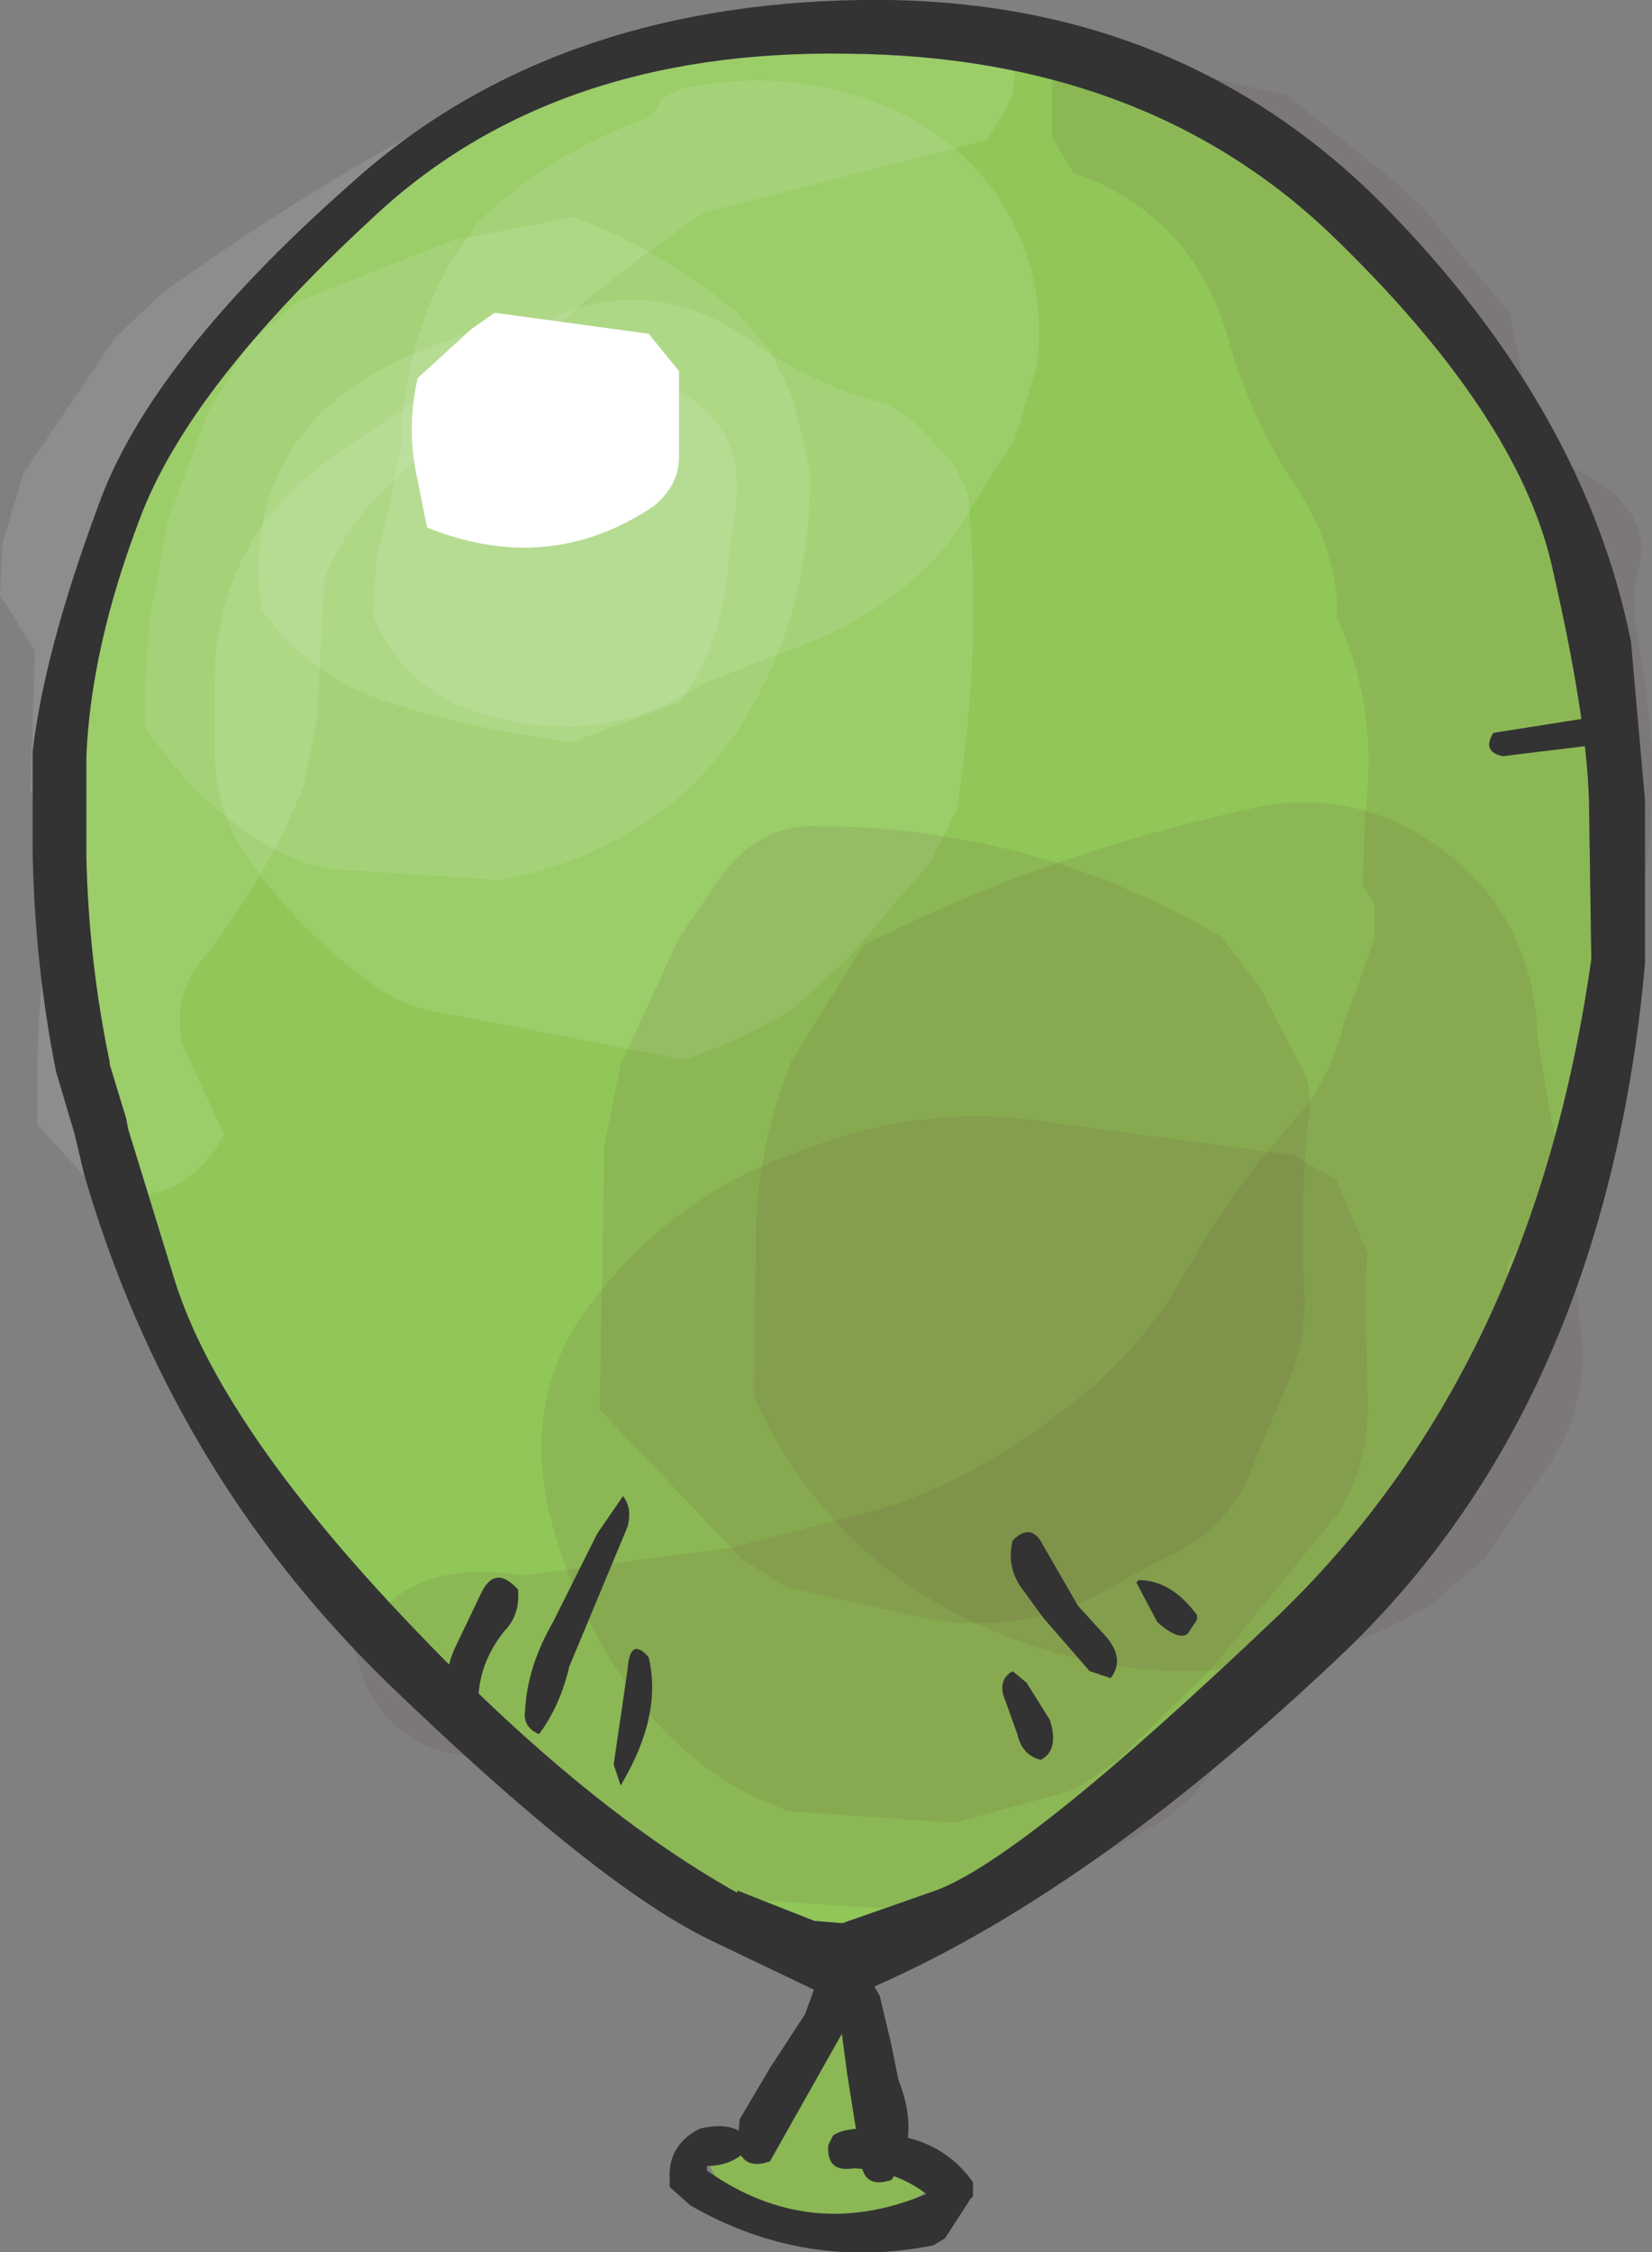 <?xml version="1.0" encoding="UTF-8" standalone="no"?>
<svg xmlns:xlink="http://www.w3.org/1999/xlink" height="48.25px" width="35.4px" xmlns="http://www.w3.org/2000/svg">
  <rect width="100%" height="100%" fill="#808080" stroke="none"/>
  <g transform="matrix(1.0, 0.0, 0.0, 1.0, 17.95, 21.35)">
    <path d="M16.15 -0.8 Q14.9 8.0 9.45 13.25 4.0 18.45 2.1 19.15 L0.1 19.85 -0.5 19.8 -2.15 19.15 -2.15 19.2 Q-5.55 17.3 -9.4 13.2 -13.25 9.1 -14.2 6.1 L-15.2 2.85 -15.25 2.6 -15.6 1.45 -15.6 1.4 Q-16.05 -0.75 -16.1 -3.0 L-16.1 -5.15 Q-16.0 -7.5 -14.95 -10.25 -13.9 -13.05 -10.0 -16.65 -6.15 -20.3 0.2 -20.2 6.55 -20.15 10.55 -16.35 14.55 -12.5 15.3 -9.25 16.05 -6.0 16.1 -4.2 L16.15 -0.8" fill="#90c758" fill-rule="evenodd" stroke="none"/>
    <path d="M11.95 -17.45 L12.55 -16.9 13.1 -16.2 14.4 -14.65 15.05 -11.45 Q16.05 -11.4 16.8 -10.6 17.4 -9.95 17.15 -9.1 17.0 -8.65 17.1 -8.0 L17.3 -6.8 17.45 -5.35 Q17.55 -1.9 16.25 1.35 L15.85 2.55 15.05 4.6 14.35 5.75 14.4 7.65 Q12.9 9.2 11.95 10.9 L11.2 11.95 10.1 13.4 9.7 14.1 8.85 15.25 8.35 16.0 Q7.85 17.1 6.8 17.75 5.05 18.7 3.6 19.7 L-3.4 19.25 Q-5.1 16.55 -8.35 16.2 -9.6 15.9 -10.15 14.65 L-10.35 14.0 Q-9.4 11.95 -6.75 12.4 L-2.25 11.8 1.2 10.9 Q3.1 10.2 4.65 9.0 6.4 7.75 7.4 6.0 8.3 4.35 9.65 2.8 10.55 1.85 10.85 0.55 L11.1 -0.1 11.5 -1.25 11.5 -2.0 11.25 -2.4 11.3 -3.9 Q11.6 -6.2 10.7 -8.1 L10.7 -8.45 Q10.6 -9.7 9.9 -10.8 8.85 -12.35 8.35 -14.15 7.6 -16.75 5.05 -17.65 L4.6 -18.4 4.6 -19.8 3.95 -20.65 9.65 -19.3 11.95 -17.45" fill="#663333" fill-opacity="0.102" fill-rule="evenodd" stroke="none"/>
    <path d="M10.7 3.95 L11.35 5.5 11.3 6.25 11.35 8.45 Q11.45 9.95 10.7 11.1 L9.8 12.2 8.05 14.35 5.95 16.4 5.05 17.0 2.5 17.7 -1.05 17.45 Q-3.0 16.75 -4.25 15.1 -5.4 13.6 -6.0 11.7 -7.05 8.5 -4.95 6.15 -3.25 4.15 -0.9 3.35 1.4 2.4 3.85 2.6 L9.8 3.4 10.7 3.95" fill="#663333" fill-opacity="0.102" fill-rule="evenodd" stroke="none"/>
    <path d="M0.55 -1.1 Q4.6 -3.15 9.2 -4.1 10.75 -4.35 12.15 -3.65 14.9 -2.2 15.0 0.9 L15.25 2.4 15.5 3.6 15.95 7.35 Q16.05 8.75 15.3 9.95 L13.85 12.05 12.75 13.0 Q11.1 14.0 9.3 14.3 6.2 14.8 3.35 13.6 -0.2 12.1 -1.8 8.55 L-1.75 5.2 Q-1.75 3.7 -1.3 2.25 L-1.0 1.4 0.55 -1.1" fill="#663333" fill-opacity="0.102" fill-rule="evenodd" stroke="none"/>
    <path d="M3.15 -20.8 Q3.95 -20.15 3.75 -19.35 L3.6 -19.0 3.2 -18.35 -2.85 -16.8 Q-5.4 -15.1 -7.55 -12.95 L-9.5 -11.05 Q-10.45 -10.25 -11.0 -8.95 L-11.15 -5.95 -11.45 -4.5 Q-12.25 -2.5 -13.65 -0.75 -14.25 0.0 -14.05 1.0 L-13.15 2.95 -13.35 3.3 Q-14.5 4.8 -16.1 3.9 L-16.5 3.45 -17.15 2.75 Q-17.2 0.4 -16.9 -1.7 L-16.65 -2.45 -16.1 -3.2 -17.3 -4.4 -17.2 -7.4 -17.95 -8.6 -17.9 -9.7 -17.45 -11.2 -15.5 -14.1 -14.5 -15.05 Q-11.95 -16.9 -9.15 -18.45 -5.1 -20.85 -0.4 -21.2 L2.6 -21.15 3.15 -20.8" fill="#ffffff" fill-opacity="0.102" fill-rule="evenodd" stroke="none"/>
    <path d="M-8.25 -16.2 L-5.65 -16.7 Q-3.8 -16.0 -2.15 -14.65 L-1.45 -13.85 -0.95 -12.8 -0.6 -11.3 Q-0.55 -9.05 -1.35 -7.2 -2.2 -5.15 -3.8 -3.95 -5.4 -2.8 -7.25 -2.5 L-10.35 -2.7 Q-11.25 -2.7 -12.05 -3.15 -13.75 -4.1 -14.85 -5.8 L-14.85 -6.6 -14.75 -8.05 -14.35 -10.2 -13.5 -12.5 -12.65 -13.95 -11.55 -14.9 -8.25 -16.2" fill="#ffffff" fill-opacity="0.102" fill-rule="evenodd" stroke="none"/>
    <path d="M3.8 -16.5 Q4.5 -15.05 4.25 -13.45 L3.8 -11.95 2.4 -9.75 Q1.05 -8.1 -1.25 -7.35 L-2.9 -6.7 Q-4.85 -5.4 -7.2 -5.95 -9.2 -6.35 -9.95 -8.15 L-9.9 -9.3 -9.55 -10.75 -9.35 -11.9 Q-9.3 -13.85 -8.4 -15.55 L-7.7 -16.6 Q-6.05 -18.15 -4.0 -18.85 L-3.75 -19.25 -3.35 -19.45 Q-0.65 -20.0 1.6 -18.8 3.1 -17.95 3.8 -16.5" fill="#ffffff" fill-opacity="0.102" fill-rule="evenodd" stroke="none"/>
    <path d="M1.65 -12.3 L2.5 -11.4 2.8 -10.75 Q3.1 -7.35 2.55 -4.0 L2.0 -2.9 0.2 -0.8 -0.95 0.25 Q-2.05 0.95 -3.3 1.35 L-8.45 0.35 Q-9.35 0.25 -10.15 -0.4 -11.7 -1.55 -12.8 -3.2 -13.3 -4.05 -13.35 -5.1 L-13.35 -6.6 Q-13.4 -9.8 -10.7 -11.65 L-8.0 -13.5 -7.1 -14.05 -5.75 -14.7 Q-3.8 -15.35 -2.0 -14.15 -0.6 -13.1 1.05 -12.7 L1.65 -12.3" fill="#ffffff" fill-opacity="0.102" fill-rule="evenodd" stroke="none"/>
    <path d="M-9.15 -13.75 L-7.75 -14.3 -5.75 -14.35 -4.5 -13.75 -3.7 -13.1 Q-1.9 -12.35 -2.2 -10.4 L-2.35 -9.25 Q-2.45 -7.55 -3.4 -6.3 L-5.7 -5.45 Q-7.65 -5.7 -9.45 -6.25 -11.3 -6.8 -12.35 -8.3 -12.85 -12.1 -9.15 -13.75" fill="#ffffff" fill-opacity="0.102" fill-rule="evenodd" stroke="none"/>
    <path d="M-9.0 -13.25 L-7.85 -14.3 -7.35 -14.65 -4.05 -14.2 -3.4 -13.4 -3.4 -11.55 Q-3.4 -10.95 -3.95 -10.5 -6.2 -9.0 -8.8 -10.05 L-9.0 -11.05 Q-9.25 -12.15 -9.0 -13.25" fill="#ffffff" fill-rule="evenodd" stroke="none"/>
    <path d="M-2.45 -2.65 Q-1.6 -3.7 -0.45 -3.65 4.15 -3.65 8.2 -1.3 L9.05 -0.2 9.85 1.35 Q10.2 1.9 10.1 2.5 9.9 4.35 10.0 6.25 10.05 7.3 9.7 8.15 L8.95 9.9 Q8.45 11.45 6.85 12.1 L5.6 12.8 Q3.8 13.7 1.8 13.3 L-1.1 12.65 -2.05 12.05 -5.1 8.85 -5.0 3.2 -4.65 1.45 -3.4 -1.25 -2.45 -2.65" fill="#663333" fill-opacity="0.102" fill-rule="evenodd" stroke="none"/>
    <path d="M1.05 24.2 L1.0 24.8 2.1 25.45 Q-0.05 27.1 -2.5 25.5 L-2.8 24.95 Q-2.4 24.4 -1.65 24.55 -0.55 23.4 -0.15 21.85 L0.65 22.3 0.65 23.45 1.05 24.2" fill="#8bb754" fill-rule="evenodd" stroke="none"/>
    <path d="M0.35 20.5 L0.45 20.75 0.6 21.35 0.5 21.5 0.4 21.7 0.1 22.2 -1.45 24.95 Q-2.0 25.15 -2.15 24.65 L-2.1 24.05 -1.45 22.95 -0.7 21.8 -0.5 21.25 Q-0.3 20.35 0.35 20.5" fill="#333333" fill-rule="evenodd" stroke="none"/>
    <path d="M0.4 20.55 L0.9 21.4 1.15 22.45 1.3 23.2 Q1.8 24.45 1.15 25.35 0.55 25.55 0.5 24.95 L0.2 23.05 -0.05 21.15 Q-0.05 20.5 0.4 20.55" fill="#333333" fill-rule="evenodd" stroke="none"/>
    <path d="M0.55 24.25 L0.8 24.35 Q2.2 24.4 2.9 25.4 L2.9 25.6 2.9 25.7 2.85 25.75 2.3 26.6 2.05 26.75 Q-0.7 27.3 -3.15 25.9 L-3.6 25.5 -3.6 25.35 Q-3.65 24.6 -2.95 24.25 -2.1 24.05 -1.85 24.6 -2.2 25.05 -2.8 25.05 L-2.8 25.15 Q-0.6 26.7 1.9 25.65 1.25 25.15 0.35 25.1 -0.25 25.2 -0.2 24.6 L-0.1 24.4 Q0.1 24.25 0.55 24.25" fill="#333333" fill-rule="evenodd" stroke="none"/>
    <path d="M17.3 -0.75 L17.3 -0.7 Q16.45 8.65 10.9 14.0 5.35 19.3 0.45 21.35 L0.3 21.4 0.05 21.45 -0.35 21.35 -2.65 20.25 Q-5.1 19.1 -9.7 14.65 -14.3 10.15 -16.15 3.8 L-16.35 2.95 -16.75 1.6 Q-17.2 -0.65 -17.25 -3.05 L-17.25 -5.25 Q-17.0 -7.4 -15.85 -10.5 -14.75 -13.6 -10.45 -17.4 -6.2 -21.25 0.5 -21.35 7.2 -21.45 11.65 -17.0 16.0 -12.6 17.0 -7.6 L17.3 -4.2 17.3 -0.75 M16.15 -0.8 L16.1 -4.2 Q16.05 -6.0 15.3 -9.25 14.55 -12.5 10.55 -16.35 6.55 -20.15 0.2 -20.2 -6.15 -20.3 -10.0 -16.65 -13.9 -13.05 -14.95 -10.25 -16.0 -7.5 -16.1 -5.15 L-16.1 -3.0 Q-16.05 -0.75 -15.6 1.4 L-15.6 1.45 -15.25 2.6 -15.2 2.85 -14.2 6.1 Q-13.25 9.1 -9.4 13.2 -5.55 17.3 -2.15 19.2 L-2.15 19.15 -0.5 19.8 0.1 19.85 2.1 19.15 Q4.0 18.45 9.45 13.25 14.9 8.0 16.15 -0.8" fill="#333333" fill-rule="evenodd" stroke="none"/>
    <path d="M-6.85 12.7 Q-6.8 13.25 -7.15 13.6 -7.7 14.3 -7.7 15.1 -7.7 15.7 -8.2 15.55 -8.55 14.7 -8.2 13.95 L-7.65 12.8 Q-7.35 12.15 -6.85 12.7" fill="#333333" fill-rule="evenodd" stroke="none"/>
    <path d="M-4.6 10.7 Q-4.4 10.95 -4.5 11.35 L-5.5 13.75 -5.75 14.35 Q-5.95 15.2 -6.4 15.8 -6.75 15.65 -6.7 15.3 -6.65 14.35 -6.1 13.4 L-5.15 11.5 -4.6 10.7" fill="#333333" fill-rule="evenodd" stroke="none"/>
    <path d="M-4.5 14.4 Q-4.45 13.7 -4.05 14.15 -3.75 15.4 -4.65 16.9 L-4.8 16.45 -4.5 14.4" fill="#333333" fill-rule="evenodd" stroke="none"/>
    <path d="M3.6 15.1 Q3.4 14.65 3.75 14.45 L4.05 14.7 4.55 15.5 Q4.75 16.15 4.35 16.35 3.95 16.25 3.85 15.8 L3.6 15.1" fill="#333333" fill-rule="evenodd" stroke="none"/>
    <path d="M3.75 11.65 Q4.15 11.25 4.4 11.75 L5.15 13.05 5.65 13.6 Q6.2 14.15 5.85 14.6 L5.4 14.45 4.4 13.3 4.0 12.75 Q3.6 12.25 3.75 11.65" fill="#333333" fill-rule="evenodd" stroke="none"/>
    <path d="M7.7 13.25 L7.7 13.35 7.5 13.65 Q7.3 13.8 6.85 13.4 L6.4 12.55 6.45 12.5 Q7.15 12.5 7.7 13.25" fill="#333333" fill-rule="evenodd" stroke="none"/>
    <path d="M14.25 -5.15 Q13.8 -5.25 14.05 -5.65 L15.95 -5.95 Q16.5 -6.15 16.65 -5.65 L16.3 -5.4 14.25 -5.15" fill="#333333" fill-rule="evenodd" stroke="none"/>
  </g>
</svg>
